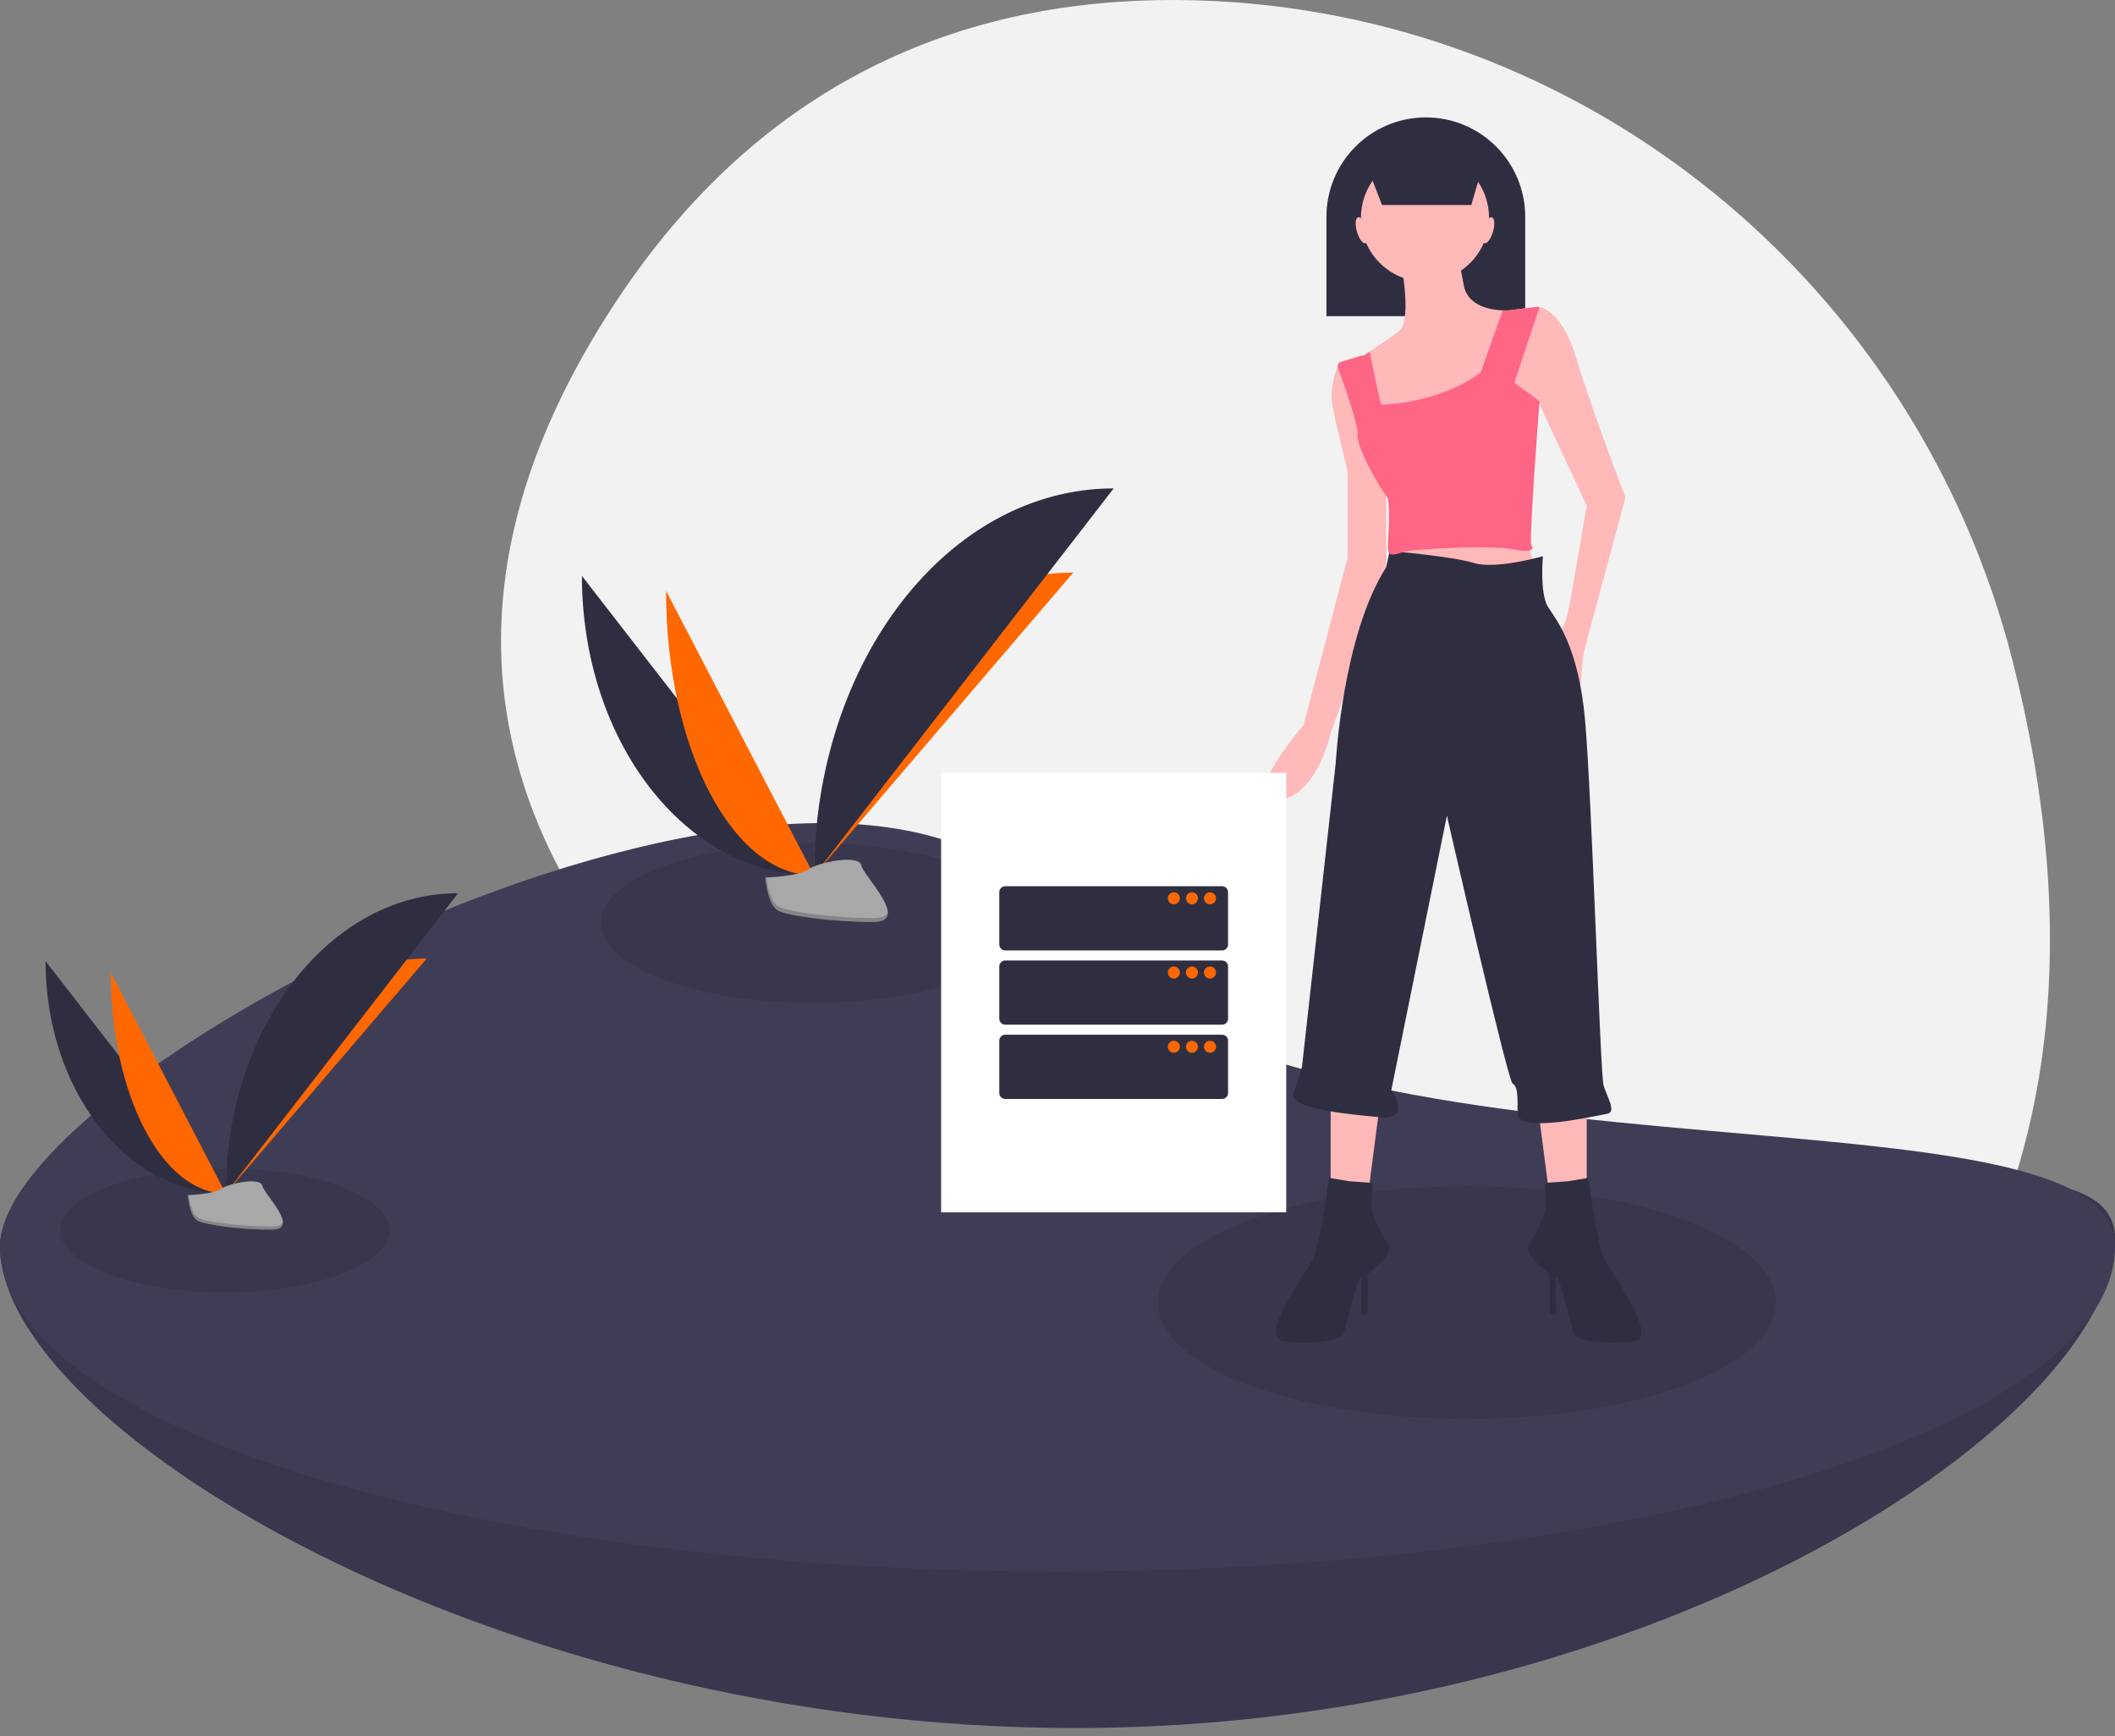 <svg width="240" height="197" viewBox="0 0 240 197" fill="none" xmlns="http://www.w3.org/2000/svg">
<rect x="0" y="0" width="240" height="197" fill="#808080" stroke="none"/>
<g clip-path="url(#clip0)">
<path d="M228.384 75.003C217.495 32.186 179.871 1.277 135.708 0.038C112.361 -0.618 87.792 7.126 69.905 34.222C37.929 82.661 71.87 116.133 95.532 132.039C106.964 139.738 117.265 148.997 126.136 159.545C142.12 178.512 172.868 202.081 209.488 165.152C236.03 138.386 235.637 103.523 228.384 75.003Z" fill="#F2F2F2"/>
<path d="M240 140.527C240 160.9 188.324 196.087 122.049 196.087C55.775 196.087 0 161.81 0 141.438C0 121.065 99.507 89.066 122.049 122.311C144.592 155.555 240 120.154 240 140.527Z" fill="#3F3D56"/>
<path opacity="0.1" d="M240 140.527C240 160.9 188.324 196.087 122.049 196.087C55.775 196.087 0 161.81 0 141.438C0 121.065 99.507 89.066 122.049 122.311C144.592 155.555 240 120.154 240 140.527Z" fill="black"/>
<path d="M240 141.437C240 161.81 186.274 178.325 120 178.325C53.726 178.325 0 161.81 0 141.437C0 121.065 97.457 71.305 120 104.549C142.543 137.794 240 121.065 240 141.437Z" fill="#3F3D56"/>
<path opacity="0.1" d="M166.452 161.02C185.818 161.02 201.518 155.107 201.518 147.813C201.518 140.519 185.818 134.606 166.452 134.606C147.085 134.606 131.385 140.519 131.385 147.813C131.385 155.107 147.085 161.02 166.452 161.02Z" fill="black"/>
<path opacity="0.1" d="M25.503 146.648C35.815 146.648 44.175 143.5 44.175 139.616C44.175 135.732 35.815 132.583 25.503 132.583C15.191 132.583 6.831 135.732 6.831 139.616C6.831 143.5 15.191 146.648 25.503 146.648Z" fill="black"/>
<path d="M5.168 109.06C5.168 123.636 14.313 135.432 25.614 135.432L5.168 109.06Z" fill="#2F2E41"/>
<path d="M25.613 135.432C25.613 120.691 35.818 108.763 48.43 108.763L25.613 135.432Z" fill="#FF6700"/>
<path d="M12.576 110.381C12.576 124.227 18.407 135.432 25.613 135.432L12.576 110.381Z" fill="#FF6700"/>
<path d="M25.613 135.432C25.613 116.597 37.409 101.355 51.986 101.355L25.613 135.432Z" fill="#2F2E41"/>
<path d="M21.312 135.618C21.312 135.618 24.212 135.528 25.086 134.906C25.959 134.284 29.546 133.541 29.763 134.539C29.979 135.537 34.12 139.502 30.847 139.529C27.573 139.555 23.24 139.019 22.368 138.487C21.496 137.956 21.312 135.618 21.312 135.618Z" fill="#A8A8A8"/>
<path opacity="0.2" d="M30.905 139.181C27.631 139.207 23.299 138.671 22.427 138.14C21.762 137.735 21.498 136.284 21.409 135.614C21.348 135.616 21.312 135.618 21.312 135.618C21.312 135.618 21.496 137.956 22.368 138.487C23.24 139.019 27.573 139.555 30.847 139.528C31.791 139.521 32.118 139.185 32.1 138.687C31.969 138.988 31.608 139.175 30.905 139.181Z" fill="black"/>
<path opacity="0.1" d="M92.243 113.797C105.534 113.797 116.308 109.739 116.308 104.733C116.308 99.728 105.534 95.67 92.243 95.67C78.952 95.67 68.178 99.728 68.178 104.733C68.178 109.739 78.952 113.797 92.243 113.797Z" fill="black"/>
<path d="M66.034 65.351C66.034 84.138 77.82 99.34 92.386 99.34L66.034 65.351Z" fill="#2F2E41"/>
<path d="M92.386 99.341C92.386 80.342 105.538 64.969 121.793 64.969L92.386 99.341Z" fill="#FF6700"/>
<path d="M75.582 67.054C75.582 84.9 83.098 99.341 92.386 99.341L75.582 67.054Z" fill="#FF6700"/>
<path d="M92.386 99.34C92.386 75.065 107.588 55.421 126.376 55.421L92.386 99.34Z" fill="#2F2E41"/>
<path d="M86.842 99.58C86.842 99.58 90.579 99.465 91.706 98.663C92.832 97.861 97.454 96.903 97.734 98.189C98.013 99.476 103.35 104.587 99.131 104.621C94.912 104.655 89.327 103.963 88.203 103.279C87.079 102.594 86.842 99.58 86.842 99.58Z" fill="#A8A8A8"/>
<path opacity="0.2" d="M99.206 104.173C94.987 104.207 89.403 103.516 88.278 102.831C87.422 102.31 87.081 100.438 86.967 99.575C86.888 99.579 86.842 99.58 86.842 99.58C86.842 99.58 87.079 102.594 88.203 103.279C89.327 103.964 94.912 104.655 99.131 104.621C100.349 104.611 100.769 104.178 100.746 103.536C100.577 103.924 100.112 104.166 99.206 104.173Z" fill="black"/>
<path d="M161.796 13.322H161.796C164.787 13.322 167.656 14.51 169.771 16.625C171.886 18.74 173.074 21.609 173.074 24.6V35.879H150.517V24.6C150.517 21.609 151.706 18.74 153.821 16.625C155.936 14.51 158.805 13.322 161.796 13.322L161.796 13.322Z" fill="#2F2E41"/>
<path d="M171.258 35.209L171.094 36.274L170.494 40.18V46.106L163.612 49.355L157.304 49.929L154.819 41.812L154.436 40.562C154.436 40.562 154.547 40.487 154.74 40.359C154.908 40.245 155.142 40.088 155.421 39.901C156.266 39.333 157.52 38.48 158.642 37.694C160.553 36.356 158.642 28.137 158.642 28.137L164.95 27.563C164.95 27.563 165.524 29.092 166.097 32.342C166.527 34.779 169.215 35.173 170.532 35.217C170.774 35.228 171.017 35.226 171.258 35.209Z" fill="#FFB9B9"/>
<path d="M150.995 124.673V138.818H154.818L156.73 124.099L150.995 124.673Z" fill="#FFB9B9"/>
<path d="M153.098 134.04L150.804 133.657C150.804 133.657 149.848 141.304 148.893 143.024C147.937 144.745 142.775 151.818 145.643 152.2C148.51 152.582 152.333 152.2 152.525 151.244C152.716 150.288 154.245 144.553 154.436 144.936C154.627 145.318 154.436 149.141 154.436 149.141H155.201V144.553C155.201 144.553 158.451 142.259 157.495 141.112C156.539 139.966 155.583 137.098 155.583 137.098L155.774 134.231L153.098 134.04Z" fill="#2F2E41"/>
<path d="M180.051 124.673V138.818H176.228L174.317 124.099L180.051 124.673Z" fill="#FFB9B9"/>
<path d="M177.949 134.04L180.243 133.657C180.243 133.657 181.199 141.304 182.154 143.024C183.11 144.745 188.272 151.818 185.404 152.2C182.537 152.582 178.713 152.2 178.522 151.244C178.331 150.288 176.802 144.553 176.611 144.936C176.42 145.318 176.611 149.141 176.611 149.141H175.846V144.553C175.846 144.553 172.596 142.259 173.552 141.112C174.508 139.966 175.464 137.098 175.464 137.098L175.273 134.231L177.949 134.04Z" fill="#2F2E41"/>
<path d="M161.7 31.96C165.712 31.96 168.964 28.708 168.964 24.696C168.964 20.684 165.712 17.432 161.7 17.432C157.689 17.432 154.436 20.684 154.436 24.696C154.436 28.708 157.689 31.96 161.7 31.96Z" fill="#FFB9B9"/>
<path d="M184.448 56.429L179.669 74.207L179.096 80.515L175.655 74.207C175.655 74.207 177.567 71.34 177.949 69.428C178.331 67.516 180.052 57.385 180.052 57.385L174.676 45.829L174.454 45.353L172.596 45.342L170.685 42.856L171.832 39.798V37.504L171.094 36.275L170.685 35.592L171.258 35.21L174.317 34.828C174.442 34.818 174.569 34.826 174.692 34.853C175.493 35 177.427 35.879 178.905 40.754C180.816 47.062 184.448 56.429 184.448 56.429Z" fill="#FFB9B9"/>
<path d="M157.303 54.134V65.604L150.995 83.191C150.995 83.191 149.466 90.455 144.878 90.837C140.29 91.22 147.937 82.235 147.937 82.235L152.907 63.31V53.37C152.907 53.37 151.569 48.208 151.186 45.914C150.902 44.202 151.467 42.384 151.773 41.571C151.876 41.296 151.951 41.136 151.951 41.136L154.436 40.371L154.74 40.359L154.818 41.812L155.01 45.341L157.303 54.134Z" fill="#FFB9B9"/>
<path d="M172.979 60.634C172.979 60.634 174.317 64.84 174.508 65.031C174.699 65.222 170.302 65.987 170.302 65.987H161.891L157.686 64.075L158.068 60.443L172.979 60.634Z" fill="#FFB9B9"/>
<path d="M175.082 63.119C175.082 63.119 174.699 67.325 175.655 68.854C176.611 70.383 179.096 73.251 179.861 81.662C180.625 90.073 181.581 121.806 181.963 123.144C182.346 124.482 183.493 126.202 182.346 126.394C181.199 126.585 172.214 128.687 172.214 126.394C172.214 124.1 172.214 123.335 171.641 122.953C171.067 122.57 164.185 92.558 164.185 92.558L157.877 123.717C157.877 123.717 160.362 127.158 156.539 126.776C152.716 126.394 146.025 125.82 146.79 123.908C147.185 122.98 147.505 122.021 147.746 121.041L151.569 86.632C151.569 86.632 152.333 72.104 157.304 64.362L157.686 62.52C157.686 62.52 164.759 63.119 167.244 63.884C169.729 64.649 175.082 63.119 175.082 63.119Z" fill="#2F2E41"/>
<path d="M174.676 45.829C174.516 47.918 173.567 60.38 173.743 61.781C173.743 61.781 174.699 62.928 171.832 62.354C168.964 61.781 160.553 62.354 159.597 62.546C158.642 62.737 157.495 63.501 157.495 62.163C157.495 60.825 157.877 56.811 157.303 56.237C156.73 55.664 153.863 50.694 154.054 49.355C154.191 48.394 152.653 43.982 151.773 41.572C151.876 41.296 151.951 41.136 151.951 41.136L154.436 40.371L154.74 40.359C154.908 40.245 155.141 40.088 155.421 39.901L156.348 44.385L156.73 45.915C156.73 45.915 163.038 45.915 168.008 42.283L170.532 35.217C170.774 35.228 171.016 35.226 171.258 35.21L174.317 34.827C174.442 34.817 174.568 34.826 174.691 34.852L171.832 43.429L174.454 45.353L174.699 45.532C174.699 45.532 174.691 45.637 174.676 45.829Z" fill="#FF6584"/>
<path d="M166.957 23.262H156.826L154.532 17.336H168.678L166.957 23.262Z" fill="#2F2E41"/>
<path d="M154.957 27.598C155.261 27.51 155.318 26.781 155.082 25.97C154.847 25.159 154.41 24.573 154.106 24.661C153.802 24.749 153.746 25.478 153.981 26.289C154.216 27.1 154.653 27.687 154.957 27.598Z" fill="#FFB9B9"/>
<path d="M169.42 26.289C169.655 25.478 169.599 24.749 169.294 24.661C168.99 24.573 168.553 25.159 168.318 25.97C168.083 26.781 168.139 27.51 168.443 27.599C168.747 27.687 169.185 27.101 169.42 26.289Z" fill="#FFB9B9"/>
<path d="M145.958 87.7H106.793V137.567H145.958V87.7Z" fill="white"/>
<path d="M138.682 100.564H114.069C113.698 100.564 113.396 100.865 113.396 101.237V107.179C113.396 107.55 113.698 107.851 114.069 107.851H138.682C139.054 107.851 139.355 107.55 139.355 107.179V101.237C139.355 100.865 139.054 100.564 138.682 100.564Z" fill="#2F2E41"/>
<path d="M133.207 102.614C133.584 102.614 133.89 102.308 133.89 101.931C133.89 101.553 133.584 101.248 133.207 101.248C132.83 101.248 132.524 101.553 132.524 101.931C132.524 102.308 132.83 102.614 133.207 102.614Z" fill="#FF6700"/>
<path d="M135.256 102.614C135.633 102.614 135.939 102.308 135.939 101.931C135.939 101.553 135.633 101.248 135.256 101.248C134.879 101.248 134.573 101.553 134.573 101.931C134.573 102.308 134.879 102.614 135.256 102.614Z" fill="#FF6700"/>
<path d="M137.305 102.614C137.683 102.614 137.989 102.308 137.989 101.931C137.989 101.553 137.683 101.248 137.305 101.248C136.928 101.248 136.622 101.553 136.622 101.931C136.622 102.308 136.928 102.614 137.305 102.614Z" fill="#FF6700"/>
<path d="M138.682 108.99H114.069C113.698 108.99 113.396 109.291 113.396 109.662V115.604C113.396 115.975 113.698 116.276 114.069 116.276H138.682C139.054 116.276 139.355 115.975 139.355 115.604V109.662C139.355 109.291 139.054 108.99 138.682 108.99Z" fill="#2F2E41"/>
<path d="M133.207 111.039C133.584 111.039 133.89 110.733 133.89 110.356C133.89 109.979 133.584 109.673 133.207 109.673C132.83 109.673 132.524 109.979 132.524 110.356C132.524 110.733 132.83 111.039 133.207 111.039Z" fill="#FF6700"/>
<path d="M135.256 111.039C135.633 111.039 135.939 110.733 135.939 110.356C135.939 109.979 135.633 109.673 135.256 109.673C134.879 109.673 134.573 109.979 134.573 110.356C134.573 110.733 134.879 111.039 135.256 111.039Z" fill="#FF6700"/>
<path d="M137.305 111.039C137.683 111.039 137.989 110.733 137.989 110.356C137.989 109.979 137.683 109.673 137.305 109.673C136.928 109.673 136.622 109.979 136.622 110.356C136.622 110.733 136.928 111.039 137.305 111.039Z" fill="#FF6700"/>
<path d="M138.682 117.415H114.069C113.698 117.415 113.396 117.716 113.396 118.087V124.029C113.396 124.401 113.698 124.702 114.069 124.702H138.682C139.054 124.702 139.355 124.401 139.355 124.029V118.087C139.355 117.716 139.054 117.415 138.682 117.415Z" fill="#2F2E41"/>
<path d="M133.207 119.464C133.584 119.464 133.89 119.159 133.89 118.781C133.89 118.404 133.584 118.098 133.207 118.098C132.83 118.098 132.524 118.404 132.524 118.781C132.524 119.159 132.83 119.464 133.207 119.464Z" fill="#FF6700"/>
<path d="M135.256 119.464C135.633 119.464 135.939 119.159 135.939 118.781C135.939 118.404 135.633 118.098 135.256 118.098C134.879 118.098 134.573 118.404 134.573 118.781C134.573 119.159 134.879 119.464 135.256 119.464Z" fill="#FF6700"/>
<path d="M137.305 119.464C137.683 119.464 137.989 119.159 137.989 118.781C137.989 118.404 137.683 118.098 137.305 118.098C136.928 118.098 136.622 118.404 136.622 118.781C136.622 119.159 136.928 119.464 137.305 119.464Z" fill="#FF6700"/>
</g>
<defs>
<clipPath id="clip0">
<rect width="240" height="196.087" fill="white"/>
</clipPath>
</defs>
</svg>
